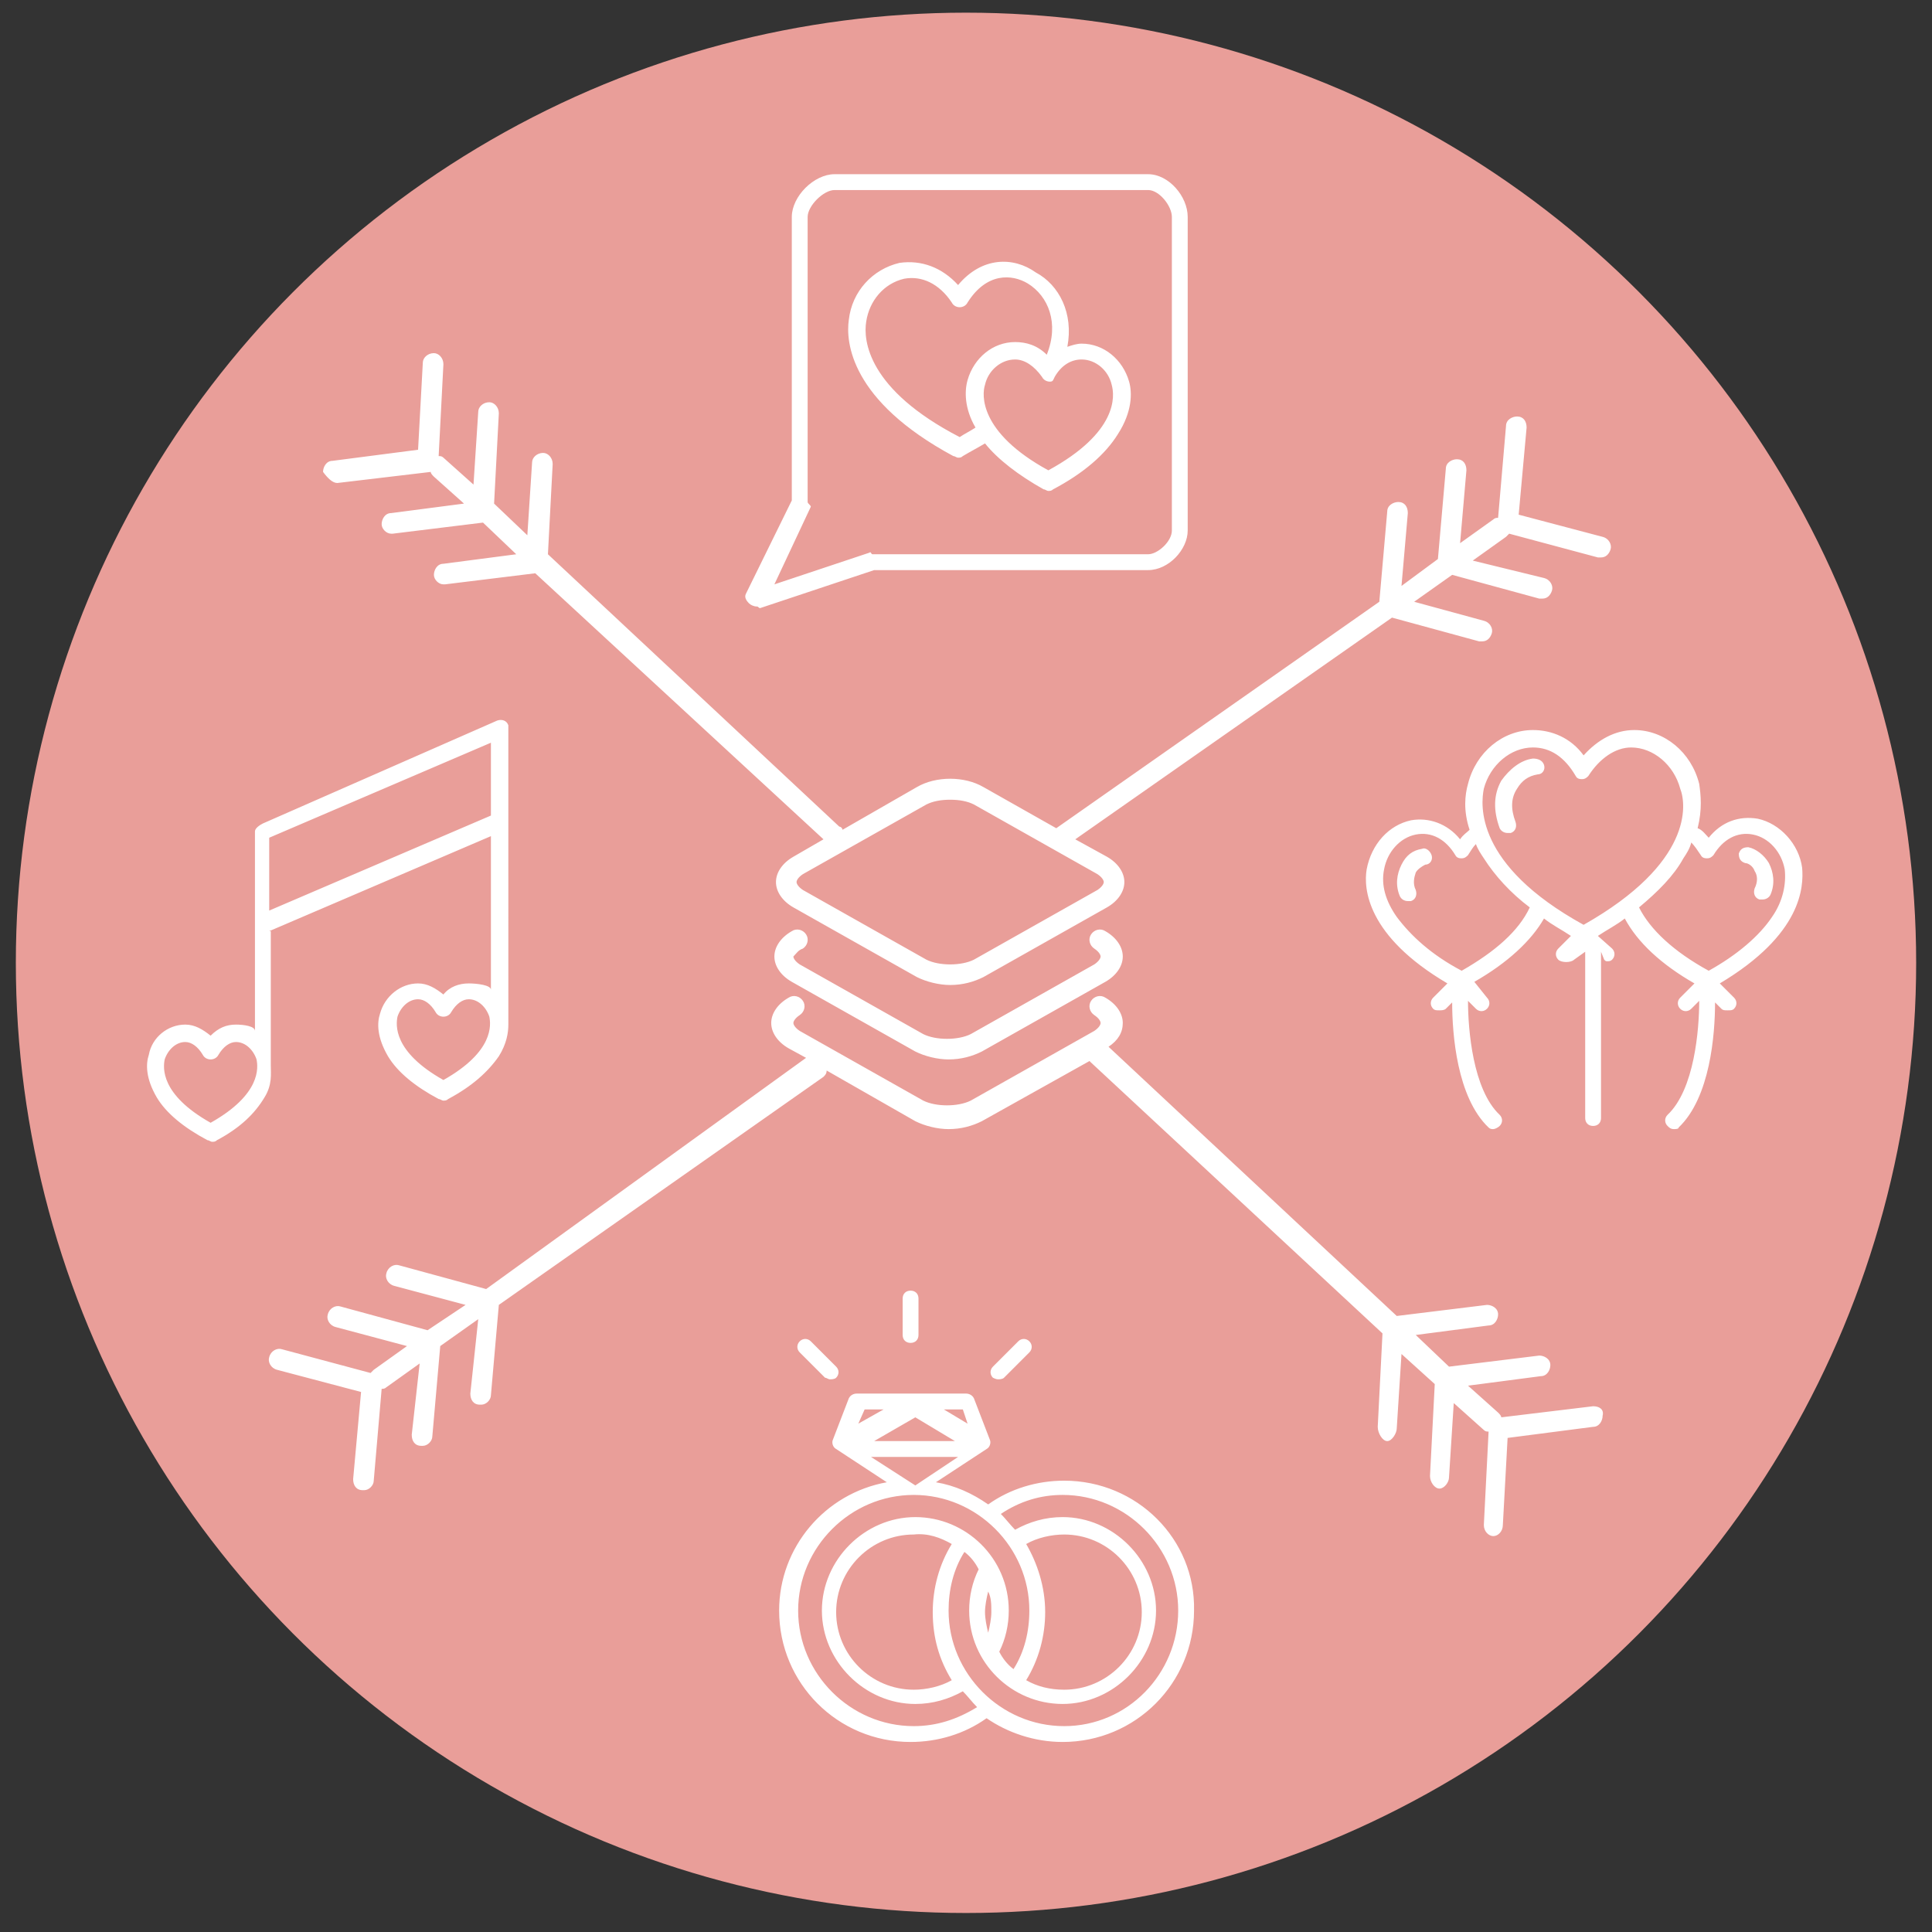 <?xml version="1.0" encoding="utf-8"?>
<!-- Generator: Adobe Illustrator 20.1.0, SVG Export Plug-In . SVG Version: 6.00 Build 0)  -->
<svg version="1.1" id="Event_Categories" xmlns="http://www.w3.org/2000/svg" xmlns:xlink="http://www.w3.org/1999/xlink" x="0px"
	 y="0px" viewBox="0 0 122 122" style="enable-background:new 0 0 122 122;" xml:space="preserve">
<rect x="0" y="0" width="122" height="122" fill="#333333" stroke="none"/>
<style type="text/css">
	.st0{fill:#E99E99;}
	.st1{fill:#FFFFFF;}
</style>
<circle class="st0" cx="61" cy="60.8" r="60"/>
<path class="st1" d="M50.7,59.9c0.3-0.2,0.4-0.6,0.2-0.9c-0.2-0.3-0.6-0.4-0.9-0.2c-0.7,0.4-1.1,1-1.1,1.6c0,0.6,0.4,1.2,1.1,1.6
	l7.8,4.4c0.6,0.3,1.4,0.5,2.1,0.5c0.8,0,1.5-0.2,2.1-0.5l7.8-4.4c0.7-0.4,1.1-1,1.1-1.6c0-0.6-0.4-1.2-1.1-1.6
	c-0.3-0.2-0.7-0.1-0.9,0.2c-0.2,0.3-0.1,0.7,0.2,0.9c0.3,0.2,0.4,0.4,0.4,0.5c0,0.1-0.1,0.3-0.4,0.5l-7.8,4.4c-0.8,0.4-2.2,0.4-3,0
	l-7.8-4.4c-0.3-0.2-0.4-0.4-0.4-0.5C50.3,60.2,50.4,60,50.7,59.9z M21.3,30.5C21.3,30.5,21.4,30.5,21.3,30.5l5.9-0.7
	c0,0.1,0.1,0.2,0.2,0.3l1.9,1.7l-4.6,0.6c-0.4,0-0.6,0.4-0.6,0.7c0,0.3,0.3,0.6,0.6,0.6c0,0,0.1,0,0.1,0l5.7-0.7l2.1,2l-4.6,0.6
	c-0.4,0-0.6,0.4-0.6,0.7c0,0.3,0.3,0.6,0.6,0.6c0,0,0.1,0,0.1,0l5.7-0.7L52,53l-1.9,1.1c-0.7,0.4-1.1,1-1.1,1.6
	c0,0.6,0.4,1.2,1.1,1.6l7.8,4.4c0.6,0.3,1.4,0.5,2.1,0.5c0.8,0,1.5-0.2,2.1-0.5l7.8-4.4c0.7-0.4,1.1-1,1.1-1.6
	c0-0.6-0.4-1.2-1.1-1.6l-2-1.1l20-14l5.5,1.5c0.1,0,0.1,0,0.2,0c0.3,0,0.5-0.2,0.6-0.5c0.1-0.3-0.1-0.7-0.5-0.8L89.3,38l2.4-1.7
	l5.5,1.5c0.1,0,0.1,0,0.2,0c0.3,0,0.5-0.2,0.6-0.5c0.1-0.3-0.1-0.7-0.5-0.8L93,35.4l2.1-1.5c0.1-0.1,0.2-0.2,0.2-0.2l5.6,1.5
	c0.1,0,0.1,0,0.2,0c0.3,0,0.5-0.2,0.6-0.5c0.1-0.3-0.1-0.7-0.5-0.8l-5.3-1.4l0.5-5.5c0-0.4-0.2-0.7-0.6-0.7c-0.3,0-0.7,0.2-0.7,0.6
	l-0.5,5.8c-0.1,0-0.2,0-0.3,0.1l-2.1,1.5l0.4-4.6c0-0.4-0.2-0.7-0.6-0.7c-0.3,0-0.7,0.2-0.7,0.6l-0.5,5.7L88.5,37l0.4-4.6
	c0-0.4-0.2-0.7-0.6-0.7c-0.3,0-0.7,0.2-0.7,0.6l-0.5,5.7L66.7,52.3l-4.6-2.6c-1.2-0.7-3-0.7-4.2,0l-4.7,2.7c0-0.1-0.1-0.2-0.2-0.2
	L34.6,35l0.3-5.7c0-0.4-0.3-0.7-0.6-0.7c-0.4,0-0.7,0.3-0.7,0.6l-0.3,4.6l-2.1-2l0.3-5.7c0-0.4-0.3-0.7-0.6-0.7
	c-0.4,0-0.7,0.3-0.7,0.6l-0.3,4.6l-1.9-1.7c-0.1-0.1-0.2-0.1-0.3-0.1l0.3-5.8c0-0.4-0.3-0.7-0.6-0.7c-0.4,0-0.7,0.3-0.7,0.6
	l-0.3,5.5l-5.4,0.7c-0.4,0-0.6,0.4-0.6,0.7C20.7,30.2,21,30.5,21.3,30.5z M58.5,50.8c0.4-0.2,0.9-0.3,1.5-0.3s1.1,0.1,1.5,0.3
	l7.8,4.4c0.3,0.2,0.4,0.4,0.4,0.5c0,0.1-0.1,0.3-0.4,0.5l-7.8,4.4c-0.8,0.4-2.2,0.4-3,0l-7.8-4.4c-0.3-0.2-0.4-0.4-0.4-0.5
	c0-0.1,0.1-0.3,0.4-0.5L58.5,50.8z M100.6,88.8l-5.8,0.7c0-0.1-0.1-0.2-0.2-0.3l-1.9-1.7l4.6-0.6c0.4,0,0.6-0.4,0.6-0.7
	c0-0.4-0.4-0.6-0.7-0.6l-5.7,0.7l-2.1-2l4.6-0.6c0.4,0,0.6-0.4,0.6-0.7c0-0.4-0.4-0.6-0.7-0.6l-5.7,0.7l-18.2-17
	c0.6-0.4,0.9-0.9,0.9-1.5c0-0.6-0.4-1.2-1.1-1.6c-0.3-0.2-0.7-0.1-0.9,0.2c-0.2,0.3-0.1,0.7,0.2,0.9c0.3,0.2,0.4,0.4,0.4,0.5
	c0,0.1-0.1,0.3-0.4,0.5l-7.8,4.4c-0.8,0.4-2.2,0.4-3,0l-7.8-4.4c-0.3-0.2-0.4-0.4-0.4-0.5c0-0.1,0.1-0.3,0.4-0.5
	c0.3-0.2,0.4-0.6,0.2-0.9c-0.2-0.3-0.6-0.4-0.9-0.2c-0.7,0.4-1.1,1-1.1,1.6c0,0.6,0.4,1.2,1.1,1.6l1.1,0.6L30.7,81.4l-5.5-1.5
	c-0.3-0.1-0.7,0.1-0.8,0.5c-0.1,0.3,0.1,0.7,0.5,0.8l4.5,1.2L27,84l-5.5-1.5c-0.3-0.1-0.7,0.1-0.8,0.5c-0.1,0.3,0.1,0.7,0.5,0.8
	l4.5,1.2l-2.1,1.5c-0.1,0.1-0.2,0.2-0.2,0.2l-5.6-1.5c-0.3-0.1-0.7,0.1-0.8,0.5c-0.1,0.3,0.1,0.7,0.5,0.8l5.3,1.4l-0.5,5.5
	c0,0.4,0.2,0.7,0.6,0.7c0,0,0,0,0.1,0c0.3,0,0.6-0.3,0.6-0.6l0.5-5.8c0.1,0,0.2,0,0.3-0.1l2.1-1.5L26,90.6c0,0.4,0.2,0.7,0.6,0.7
	c0,0,0,0,0.1,0c0.3,0,0.6-0.3,0.6-0.6l0.5-5.7l2.4-1.7L29.7,88c0,0.4,0.2,0.7,0.6,0.7c0,0,0,0,0.1,0c0.3,0,0.6-0.3,0.6-0.6l0.5-5.7
	L52,68c0.1-0.1,0.2-0.2,0.2-0.4l5.6,3.2c0.6,0.3,1.4,0.5,2.1,0.5c0.8,0,1.5-0.2,2.1-0.5l6.8-3.8c0,0,0.1,0.1,0.1,0.1l18.4,17.1
	l-0.3,5.9c0,0.4,0.3,0.9,0.6,0.9h0c0.3,0,0.6-0.5,0.6-0.8l0.3-4.7l2.1,1.9l-0.3,5.8c0,0.4,0.3,0.8,0.6,0.8h0c0.3,0,0.6-0.4,0.6-0.7
	l0.3-4.7l1.9,1.7c0.1,0.1,0.2,0.1,0.3,0.1l-0.3,5.9c0,0.4,0.3,0.7,0.6,0.7h0c0.3,0,0.6-0.3,0.6-0.7l0.3-5.5l5.4-0.7
	c0.4,0,0.6-0.4,0.6-0.7C101.3,89,101,88.8,100.6,88.8z M111.7,54.5c-0.3-0.5-0.8-0.9-1.3-1c-0.3,0-0.5,0.1-0.6,0.4
	c0,0.3,0.1,0.5,0.4,0.6c0.2,0,0.5,0.2,0.6,0.5c0.2,0.3,0.2,0.7,0,1.1c-0.1,0.3,0,0.6,0.3,0.7c0.1,0,0.1,0,0.2,0
	c0.2,0,0.4-0.1,0.5-0.3C112.1,55.8,112,55.1,111.7,54.5z M113.8,54.8c-0.2-1.5-1.4-2.8-2.8-3.1c-1.2-0.2-2.3,0.2-3.1,1.2
	c-0.2-0.2-0.4-0.5-0.7-0.6c0.3-1.2,0.2-2.1,0.1-2.8c-0.5-2-2.2-3.4-4.1-3.4c-1.2,0-2.3,0.6-3.2,1.6c-0.8-1.1-2-1.6-3.2-1.6
	c-1.9,0-3.6,1.4-4.1,3.4c-0.2,0.7-0.3,1.7,0.1,2.9c-0.2,0.2-0.4,0.3-0.6,0.6c-0.8-1-2-1.4-3.1-1.2c-1.4,0.3-2.5,1.5-2.8,3.1
	c-0.2,1.2,0,4.2,5.1,7.2l-0.9,0.9c-0.2,0.2-0.2,0.5,0,0.7c0.1,0.1,0.2,0.1,0.4,0.1c0.1,0,0.3,0,0.4-0.1l0.4-0.4c0,2,0.3,6,2.3,7.9
	c0.1,0.1,0.2,0.1,0.3,0.1c0.1,0,0.3-0.1,0.4-0.2c0.2-0.2,0.2-0.5,0-0.7c-1.7-1.6-2-5.4-2-7.2l0.5,0.5c0.2,0.2,0.5,0.2,0.7,0
	s0.2-0.5,0-0.7L93.1,62c2.1-1.2,3.6-2.6,4.4-4c0.5,0.4,1.1,0.7,1.7,1.1l-0.8,0.8c-0.2,0.2-0.2,0.5,0,0.7c0.2,0.2,0.8,0.2,1,0
	l0.7-0.5v10.5c0,0.3,0.2,0.5,0.5,0.5s0.5-0.2,0.5-0.5V60.1l0.2,0.5c0.1,0.1,0.1,0.1,0.2,0.1c0.1,0,0.2,0,0.3-0.1
	c0.2-0.2,0.2-0.5,0-0.7l-0.9-0.8c0.6-0.4,1.2-0.7,1.7-1.1c0.8,1.5,2.3,2.9,4.4,4.1l-0.9,0.9c-0.2,0.2-0.2,0.5,0,0.7
	c0.2,0.2,0.5,0.2,0.7,0l0.5-0.5c0,1.8-0.3,5.6-2,7.2c-0.2,0.2-0.2,0.5,0,0.7c0.1,0.1,0.2,0.2,0.4,0.2c0.1,0,0.3,0,0.3-0.1
	c2-1.9,2.3-5.9,2.3-7.9l0.4,0.4c0.1,0.1,0.2,0.1,0.4,0.1s0.3,0,0.4-0.1c0.2-0.2,0.2-0.5,0-0.7l-0.9-0.9
	C113.8,59,113.9,56,113.8,54.8z M92.3,61.3c-1.9-1-3.2-2.2-4.1-3.4c-0.7-1-1-2-0.8-3c0.2-1.1,1-2,2-2.2c1-0.2,1.9,0.3,2.5,1.3
	c0.1,0.2,0.3,0.2,0.4,0.2h0c0.2,0,0.3-0.1,0.4-0.2c0.2-0.3,0.3-0.5,0.5-0.7c0.1,0.3,0.3,0.6,0.5,0.9c0.7,1.1,1.7,2.2,2.9,3.1
	C95.9,58.8,94.4,60.1,92.3,61.3z M100,58.4c-6.9-3.8-6.5-7.6-6.3-8.6c0.4-1.5,1.7-2.6,3.1-2.6c1.1,0,2,0.6,2.7,1.8
	c0.1,0.2,0.3,0.2,0.4,0.2h0c0.2,0,0.3-0.1,0.4-0.2c0.7-1.1,1.7-1.8,2.7-1.8c1.4,0,2.7,1.1,3.1,2.6C106.5,50.8,106.9,54.5,100,58.4z
	 M107.9,61.3c-2.2-1.2-3.7-2.6-4.4-4c1.2-1,2.2-2,2.8-3.1c0.2-0.3,0.4-0.6,0.5-1c0.2,0.2,0.4,0.5,0.6,0.8c0.1,0.2,0.3,0.2,0.4,0.2
	c0.2,0,0.3-0.1,0.4-0.2c0.6-1,1.5-1.5,2.5-1.3c1,0.2,1.8,1.1,2,2.2c0.1,0.9-0.1,2-0.8,3C111.1,59.1,109.7,60.3,107.9,61.3z
	 M96.8,47.9c-0.8,0.1-1.5,0.7-2,1.4c-0.5,0.9-0.5,1.9-0.1,3c0.1,0.2,0.3,0.3,0.5,0.3c0.1,0,0.1,0,0.2,0c0.3-0.1,0.4-0.4,0.3-0.7
	c-0.3-0.8-0.3-1.5,0.1-2.1c0.3-0.5,0.7-0.8,1.3-0.9c0.3,0,0.5-0.3,0.4-0.6C97.4,48,97.1,47.9,96.8,47.9z M89.8,53.6
	c-0.6,0.1-1,0.4-1.3,1c-0.3,0.6-0.4,1.3-0.1,2c0.1,0.2,0.3,0.3,0.5,0.3c0.1,0,0.1,0,0.2,0c0.3-0.1,0.4-0.4,0.3-0.7
	c-0.2-0.4-0.1-0.8,0-1.1c0.1-0.2,0.4-0.4,0.6-0.5c0.3,0,0.5-0.3,0.4-0.6C90.3,53.7,90,53.5,89.8,53.6z M17,58.8l14-6v9.7
	c0-0.3-0.9-0.4-1.4-0.4c-0.6,0-1.2,0.2-1.6,0.7c-0.5-0.4-1-0.7-1.6-0.7c-1.1,0-2.1,0.8-2.4,1.9c-0.2,0.6-0.2,1.5,0.5,2.7
	c0.6,1,1.7,1.9,3.2,2.7c0.1,0,0.2,0.1,0.3,0.1c0.1,0,0.2,0,0.3-0.1c1.5-0.8,2.5-1.7,3.2-2.7c0.5-0.8,0.6-1.5,0.6-2V46
	c0,0,0-0.1,0-0.2c-0.1-0.3-0.4-0.4-0.7-0.3l-14.8,6.5c-0.2,0.1-0.5,0.3-0.5,0.5v12.6c0-0.3-0.7-0.4-1.2-0.4c-0.6,0-1.1,0.2-1.6,0.7
	c-0.5-0.4-1-0.7-1.6-0.7c-1.1,0-2.1,0.8-2.3,1.9c-0.2,0.6-0.2,1.5,0.5,2.7c0.6,1,1.7,1.9,3.2,2.7c0.1,0,0.2,0.1,0.3,0.1
	c0.1,0,0.2,0,0.3-0.1c1.5-0.8,2.4-1.7,3-2.7c0.5-0.8,0.4-1.5,0.4-2V58.8z M28,68.2c-3.2-1.8-3-3.5-2.9-4c0.2-0.6,0.7-1.1,1.3-1.1
	c0.4,0,0.8,0.3,1.1,0.8c0.1,0.2,0.3,0.3,0.5,0.3h0c0.2,0,0.4-0.1,0.5-0.3c0.3-0.5,0.7-0.8,1.1-0.8c0.6,0,1.1,0.5,1.3,1.1
	C31,64.7,31.2,66.4,28,68.2z M17,52.9l14-6v4.6l-14,6V52.9z M13.3,70.9c-3.2-1.8-3-3.5-2.9-4c0.2-0.6,0.7-1.1,1.3-1.1
	c0.4,0,0.8,0.3,1.1,0.8c0.1,0.2,0.3,0.3,0.5,0.3h0c0.2,0,0.4-0.1,0.5-0.3c0.3-0.5,0.7-0.8,1.1-0.8c0.6,0,1.1,0.5,1.3,1.1
	C16.3,67.4,16.5,69.1,13.3,70.9z M47.8,38.3c0.1,0,0.1,0.1,0.2,0.1l7.2-2.4h17.3c1.3,0,2.5-1.3,2.5-2.5V13.7c0-1.3-1.2-2.7-2.5-2.7
	H52.7c-1.3,0-2.7,1.4-2.7,2.7v17.9l-2.9,5.9c-0.1,0.2,0,0.4,0.2,0.6C47.4,38.2,47.6,38.3,47.8,38.3z M51.2,32c0-0.1-0.2-0.2-0.2-0.3
	v-18c0-0.7,1-1.7,1.7-1.7h19.8c0.7,0,1.5,1,1.5,1.7v19.8c0,0.7-0.9,1.5-1.5,1.5H55.1c-0.1,0-0.1-0.2-0.2-0.1l-6,2L51.2,32z
	 M60.2,28.8c0.1,0,0.2,0.1,0.3,0.1c0.1,0,0.2,0,0.3-0.1c0.5-0.3,0.9-0.5,1.4-0.8c0.8,1,2.1,2,3.7,2.9c0.1,0,0.2,0.1,0.3,0.1
	s0.2,0,0.3-0.1c1.9-1,3.3-2.2,4.1-3.5c0.9-1.4,0.9-2.6,0.7-3.3c-0.4-1.4-1.6-2.4-3-2.4c-0.3,0-0.6,0.1-0.9,0.2
	c0.4-2.1-0.5-3.9-2-4.7C64,16.2,62,16.2,60.5,18c-1-1.1-2.3-1.6-3.7-1.4c-1.7,0.4-3,1.8-3.2,3.6C53.4,21.6,53.7,25.3,60.2,28.8z
	 M66.6,23.8c0.4-0.7,1-1.1,1.7-1.1c0.9,0,1.7,0.7,1.9,1.6c0.2,0.7,0.4,3-4,5.4c-4.4-2.4-4.2-4.8-4-5.4c0.2-0.9,1-1.6,1.9-1.6
	c0.6,0,1.2,0.4,1.7,1.1c0.1,0.2,0.3,0.3,0.5,0.3S66.5,24,66.6,23.8z M54.7,20.3c0.2-1.3,1.1-2.4,2.4-2.7c1.1-0.2,2.2,0.3,3,1.5
	c0.1,0.2,0.3,0.3,0.5,0.3s0.4-0.1,0.5-0.3c1.2-1.9,2.8-1.8,3.8-1.2c1.3,0.8,2,2.5,1.2,4.5c-0.6-0.6-1.3-0.8-2-0.8
	c-1.4,0-2.6,1-3,2.4c-0.2,0.7-0.2,1.8,0.5,3c-0.3,0.2-0.7,0.4-1,0.6C54.8,24.6,54.5,21.5,54.7,20.3z M52.4,87.1c0.1,0,0.3,0,0.4-0.1
	c0.2-0.2,0.2-0.5,0-0.7l-1.6-1.6c-0.2-0.2-0.5-0.2-0.7,0c-0.2,0.2-0.2,0.5,0,0.7l1.6,1.6C52.2,87,52.3,87.1,52.4,87.1z M67.2,93.5
	c-1.7,0-3.4,0.5-4.8,1.5c-1-0.7-2.1-1.2-3.3-1.4l3.2-2.1c0.2-0.1,0.3-0.4,0.2-0.6l-1-2.6c-0.1-0.2-0.3-0.3-0.5-0.3h-6.9
	c-0.2,0-0.4,0.1-0.5,0.3l-1,2.6c-0.1,0.2,0,0.5,0.2,0.6l3.2,2.1c-3.9,0.7-6.8,4.1-6.8,8.1c0,4.6,3.7,8.3,8.3,8.3
	c1.7,0,3.4-0.5,4.8-1.5c1.3,0.9,3,1.5,4.8,1.5c4.6,0,8.3-3.7,8.3-8.3C75.5,97.2,71.8,93.5,67.2,93.5z M60.8,89l0.3,0.9L59.6,89H60.8
	z M60.3,91h-5.1l2.6-1.5L60.3,91z M54.6,89h1.2l-1.6,0.9L54.6,89z M55,92h5.5l-2.7,1.8L55,92z M57.7,109c-4,0-7.3-3.3-7.3-7.3
	s3.3-7.3,7.3-7.3s7.3,3.3,7.3,7.3c0,1.3-0.3,2.6-1,3.7c-0.4-0.3-0.7-0.7-0.9-1.1c0.4-0.8,0.6-1.7,0.6-2.6c0-3.3-2.7-5.9-5.9-5.9
	s-5.9,2.7-5.9,5.9s2.7,5.9,5.9,5.9c1.1,0,2.1-0.3,3-0.8c0.3,0.3,0.6,0.7,0.9,1C60.4,108.6,59.1,109,57.7,109z M64.8,97.5
	c0.7-0.4,1.6-0.6,2.4-0.6c2.7,0,4.9,2.2,4.9,4.9c0,2.7-2.2,4.9-4.9,4.9c-0.9,0-1.7-0.2-2.4-0.6c0.8-1.3,1.2-2.8,1.2-4.3
	C66,100.2,65.5,98.7,64.8,97.5z M62.6,101.8c0,0.4-0.1,0.9-0.2,1.3c-0.1-0.4-0.2-0.9-0.2-1.3c0-0.4,0.1-0.9,0.2-1.3
	C62.6,100.9,62.6,101.3,62.6,101.8z M60.1,97.5c-0.8,1.3-1.2,2.8-1.2,4.3c0,1.6,0.4,3,1.2,4.3c-0.7,0.4-1.6,0.6-2.4,0.6
	c-2.7,0-4.9-2.2-4.9-4.9c0-2.7,2.2-4.9,4.9-4.9C58.6,96.8,59.4,97.1,60.1,97.5z M67.2,109c-4,0-7.3-3.3-7.3-7.3c0-1.3,0.3-2.6,1-3.7
	c0.4,0.3,0.7,0.7,0.9,1.1c-0.4,0.8-0.6,1.7-0.6,2.6c0,3.3,2.7,5.9,5.9,5.9s5.9-2.7,5.9-5.9s-2.7-5.9-5.9-5.9c-1.1,0-2.1,0.3-3,0.8
	c-0.3-0.3-0.6-0.7-0.9-1c1.2-0.8,2.5-1.2,3.9-1.2c4,0,7.3,3.3,7.3,7.3S71.2,109,67.2,109z M58,84.3V82c0-0.3-0.2-0.5-0.5-0.5
	S57,81.7,57,82v2.3c0,0.3,0.2,0.5,0.5,0.5S58,84.6,58,84.3z M63,87.1c0.1,0,0.3,0,0.4-0.1l1.6-1.6c0.2-0.2,0.2-0.5,0-0.7
	c-0.2-0.2-0.5-0.2-0.7,0l-1.6,1.6c-0.2,0.2-0.2,0.5,0,0.7C62.7,87,62.9,87.1,63,87.1z"/>
</svg>
